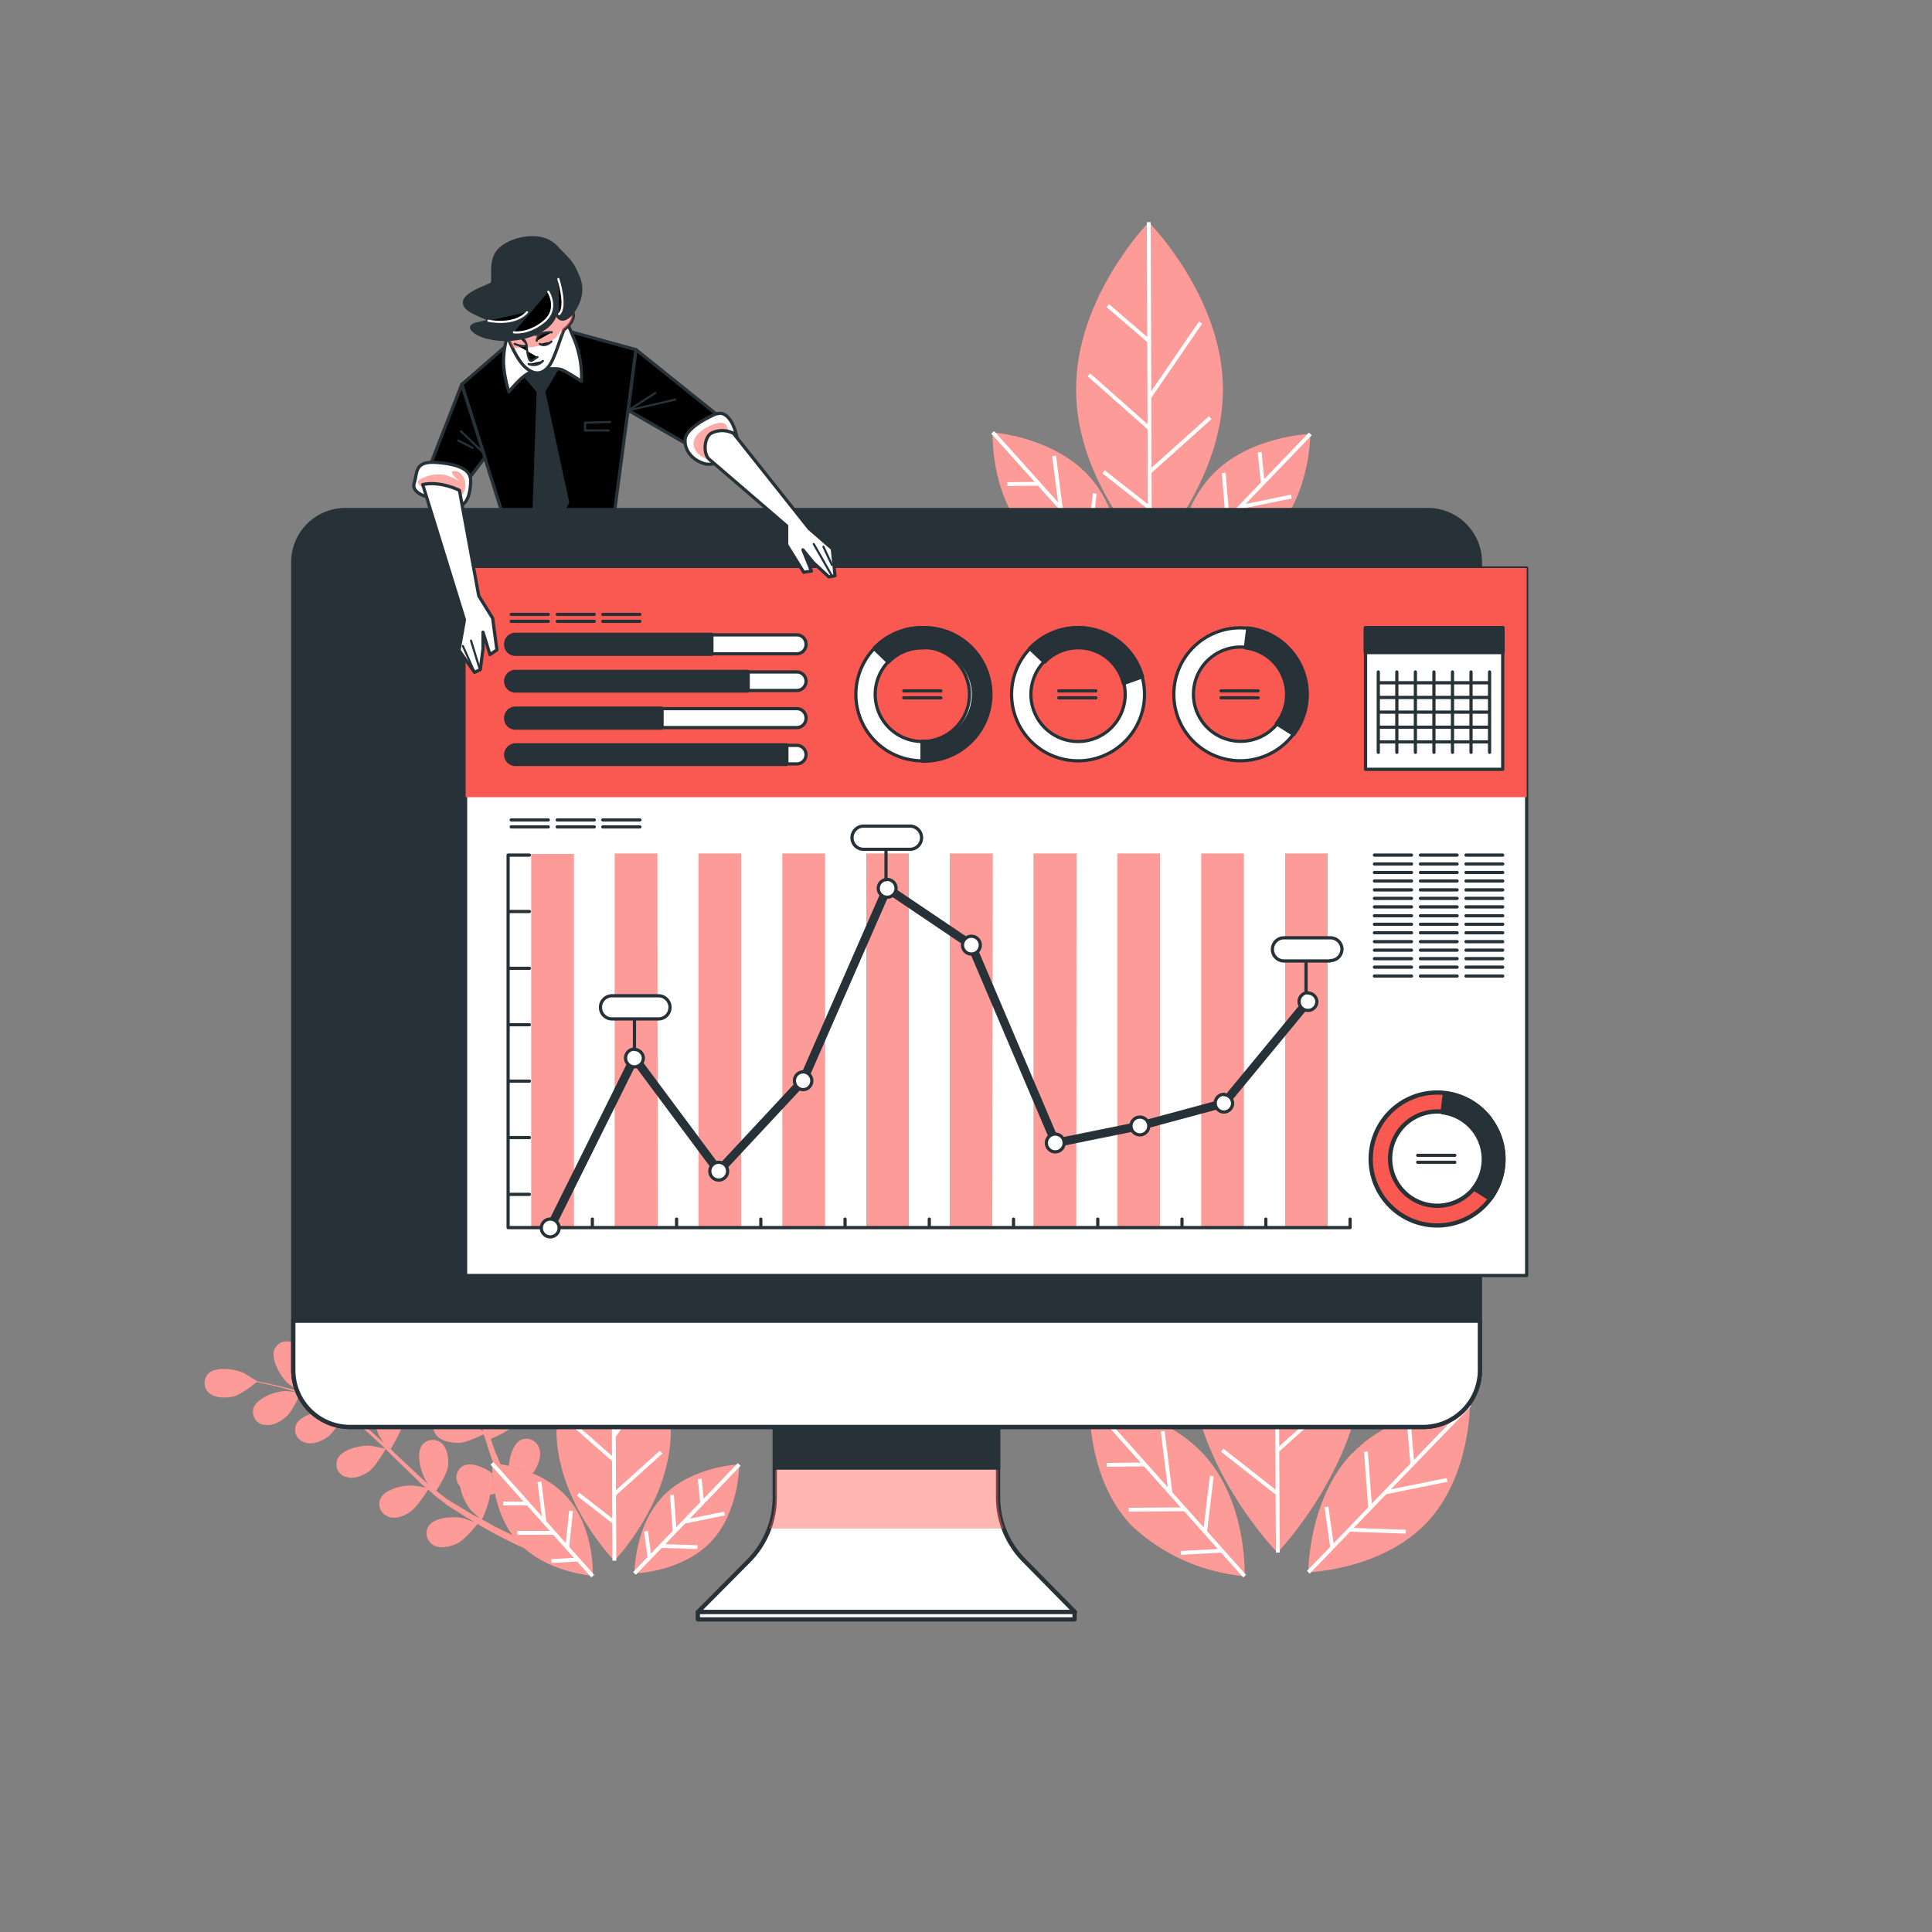 <svg xmlns="http://www.w3.org/2000/svg" viewBox="0 0 500 500"><rect x="0" y="0" width="500" height="500" fill="#808080" stroke="none"/><defs fill="#000000"><clipPath id="a" fill="#000000"><path d="m132.5 88.2-13 11.3 11.8 37.5 27.2-.5 6.1-46-19.3-5.3-12.8 3z" style="fill:#000000"/></clipPath><clipPath id="b" fill="#000000"><path d="m119.5 99.5-10.1 25.9s7.9 4.6 8 4 8.1-11 8.1-11Z" style="fill:#000000"/></clipPath><clipPath id="c" fill="#000000"><path d="m164.6 90.5 24.8 19.9-9.6 5.7-17.2-9.9 2-15.7z" style="fill:#000000"/></clipPath></defs><path d="M140.2 397.8a231.8 231.8 0 0 1-7.5-12.6c.5-.3 4.4-2.7 5.6-4.5 1-1.6 2-4 1.2-6a3.5 3.5 0 0 0-4.3-2.2l-.3.1c-2.7 1.3-3.5 6.5-3.2 9l.8 3.1-1.2-2.2-1.7-3.4-.8-1.9-.8-1.9-1-2.9c1.1-.5 4.6-2 5.8-3.4s2.6-3.7 2.2-5.7a3.5 3.5 0 0 0-3.9-2.9h-.4c-2.7 1-4.4 5.9-4.4 8.5a9.1 9.1 0 0 0 0 1.3l-.8-3-2-8.4-.4-1.8c1-.5 4.7-2.2 6-3.6s2.6-3.7 2.2-5.7a3.5 3.5 0 0 0-4-2.9l-.3.1c-2.8.8-4.4 5.8-4.5 8.4a116 116 0 0 0-1.1-3.1 62.5 62.5 0 0 0-2.7-7.7c.3-.1 4.7-2 6.2-3.6 1.3-1.5 2.5-3.7 2.2-5.7a3.5 3.5 0 0 0-4-2.9 2.2 2.2 0 0 0-.3.1c-2.8.8-4.4 5.8-4.5 8.4l.3 3.4a45.8 45.8 0 0 0-4-7 64.6 64.6 0 0 0-4.4-5.6l-4.2-4.4-2-1.8-1.4-3.5c-1.3-2.2-5.2-5.8-8-5.2a3.4 3.4 0 0 0-2.6 4.2l.1.3c.7 2 2.8 3.3 4.7 4s6 .3 7 .2a62.7 62.7 0 0 1 6 6.4l1 1.4a98 98 0 0 0-2-1.6c-2.2-1.4-7.2-2.8-9.5-1a3.4 3.4 0 0 0-.3 4.9 1.8 1.8 0 0 0 .3.3c1.4 1.4 4 1.6 5.9 1.3s5.5-2.5 6.4-3l2.4 3.4a44.6 44.6 0 0 1 3.8 7l.2.4-2.6-2.6c-2-1.7-6.9-3.6-9.3-2a3.5 3.5 0 0 0-.8 4.8 2.9 2.9 0 0 0 .2.2c1.3 1.6 3.8 2 5.7 2 2.2 0 6.6-2.3 6.8-2.3a58.6 58.6 0 0 1 2.5 7.4l1.4 5.8-2.6-2.6c-2-1.6-6.9-3.6-9.3-2a3.5 3.5 0 0 0-.9 4.8l.3.3c1.3 1.6 3.8 2 5.7 2 2.2 0 6.4-2.2 6.8-2.3l.6 2.6c.6 2.9 1.1 5.8 1.8 8.6l.7 2.9-2.1-2.2c-2-1.6-7-3.6-9.4-2a3.5 3.5 0 0 0-.8 4.8 3.3 3.3 0 0 0 .2.3c1.3 1.6 3.8 2 5.8 2s5.5-1.8 6.5-2.2l1.5 4.7.7 2 .8 1.8c.6 1.3 1 2.5 1.7 3.6l.8 1.7-1.7-2.3c-1.8-2-6.3-4.6-9-3.4a3.4 3.4 0 0 0-1.5 4.6l.2.3c1 1.8 3.4 2.6 5.3 2.8 2.2.3 6.5-1 7-1.3l2 4 5.4 9.3 2.2 3.4a1 1 0 0 0 1.5.2 1 1 0 0 0 .2-1.4s-.7-1.3-2.1-3.4Z" style="fill:#fa5951"/><path d="M111.6 331.5s4-3.1 5-5.2c1-1.7 1.6-4.2.7-6a3.4 3.4 0 0 0-4.6-1.7l-.3.1c-2.5 1.6-2.8 6.8-2.1 9.4l1.3 3.4ZM137.9 399.7c-2.4-1-5.7-2.6-9.6-4.5l-3.6-2c.3-.4 2.1-4.6 2.1-6.7 0-2-.5-4.5-2.2-5.7a3.4 3.4 0 0 0-4.8.5l-.2.3c-1.6 2.5.6 7.3 2.3 9.3l2.3 2.1-2.2-1.2-3.3-2-1.7-1-1.7-1.1-2.4-1.9c.7-1.1 2.7-4.3 3-6.1s0-4.5-1.4-6a3.5 3.5 0 0 0-4.8-.2 3.6 3.6 0 0 0-.3.3c-1.9 2.2-.5 7.3.9 9.5a9.7 9.7 0 0 0 .8 1l-2.3-2-6.4-6-1.3-1.3c.5-.9 2.7-4.3 3-6.3s0-4.4-1.3-6a3.4 3.4 0 0 0-5-.2l-.2.3c-1.8 2.2-.5 7.3 1 9.5a10.4 10.4 0 0 0 .8 1.2l-3.5-3.2a60.8 60.8 0 0 0-6.5-4.9c.2-.3 2.8-4.3 3.1-6.4.3-2 .1-4.5-1.3-6a3.5 3.5 0 0 0-4.9-.2l-.2.2c-2 2.2-.5 7.3.8 9.5l2.2 2.7a45.4 45.4 0 0 0-7.2-3.6 64 64 0 0 0-6.8-2.2l-5.9-1.4-2.6-.5-3.2-2c-2.3-1.2-7.5-2-9.5 0a3.5 3.5 0 0 0 .2 5l.3.2c1.6 1.2 4.1 1.1 6 .7s5.1-3 6-3.7a82 82 0 0 1 8.5 2l1.8.6-2.6-.3c-2.7 0-7.6 1.7-8.5 4.5a3.4 3.4 0 0 0 2.4 4.2 2.3 2.3 0 0 0 .4 0c2 .5 4.2-.8 5.7-2.1s3.3-5.2 3.6-6l4 1.5a44 44 0 0 1 7 3.6l.3.3-3.5-.8c-2.6-.2-7.8.9-8.9 3.6a3.4 3.4 0 0 0 2 4.4 3.4 3.4 0 0 0 .3.1c2 .7 4.3-.3 6-1.5 1.7-1.3 4.2-5.6 4.3-5.7a60.5 60.5 0 0 1 6.2 4.8l4.3 4-3.5-.7c-2.6-.3-7.8.8-8.9 3.5a3.5 3.5 0 0 0 2 4.5h.3c2 .7 4.3-.3 5.9-1.4 1.7-1.3 4.1-5.4 4.3-5.8l2 2 6.2 6c.7.8 1.5 1.4 2.2 2a97 97 0 0 0-3-.5c-2.6-.3-7.7.8-8.8 3.5a3.4 3.4 0 0 0 1.9 4.4l.4.2c2 .6 4.3-.4 5.8-1.6s3.7-4.5 4.3-5.5c1.2 1.1 2.5 2.2 3.8 3.1.5.4 1 .9 1.7 1.3l1.6 1 3.3 2.1 1.7 1-2.7-1c-2.6-.7-7.8-.4-9.3 2a3.5 3.5 0 0 0 1.2 4.8 2.5 2.5 0 0 0 .3.2c1.9.9 4.3.2 6-.6 2-1 4.8-4.6 5.2-5a116 116 0 0 0 13.5 6.9l3.7 1.6a1 1 0 0 0 .7-1.9s-1.3-.3-3.6-1.3Z" style="fill:#fa5951"/><path d="M77.5 360.1s1.6-4.8 1.4-7c-.2-2-1.1-4.4-2.8-5.4a3.5 3.5 0 0 0-4.8 1 2.6 2.6 0 0 0-.2.3c-1.2 2.7 1.5 7.2 3.4 9l3 2.1Z" style="fill:#fa5951"/><g style="opacity:.4"><path d="M140.2 397.8a231.8 231.8 0 0 1-7.5-12.6c.5-.3 4.4-2.7 5.6-4.5 1-1.6 2-4 1.2-6a3.5 3.5 0 0 0-4.3-2.2l-.3.1c-2.7 1.3-3.5 6.5-3.2 9l.8 3.1-1.2-2.2-1.7-3.4-.8-1.9-.8-1.9-1-2.9c1.1-.5 4.6-2 5.8-3.4s2.6-3.7 2.2-5.7a3.5 3.5 0 0 0-3.9-2.9h-.4c-2.7 1-4.4 5.9-4.4 8.5a9.1 9.1 0 0 0 0 1.3l-.8-3-2-8.4-.4-1.8c1-.5 4.7-2.2 6-3.6s2.6-3.7 2.2-5.7a3.5 3.5 0 0 0-4-2.9l-.3.1c-2.8.8-4.4 5.8-4.5 8.4a116 116 0 0 0-1.1-3.1 62.5 62.5 0 0 0-2.7-7.7c.3-.1 4.7-2 6.2-3.6 1.3-1.5 2.5-3.7 2.2-5.7a3.5 3.5 0 0 0-4-2.9 2.2 2.2 0 0 0-.3.1c-2.8.8-4.4 5.8-4.5 8.4l.3 3.4a45.8 45.8 0 0 0-4-7 64.6 64.6 0 0 0-4.4-5.6l-4.2-4.4-2-1.8-1.4-3.5c-1.3-2.2-5.2-5.8-8-5.2a3.4 3.4 0 0 0-2.6 4.2l.1.3c.7 2 2.8 3.3 4.7 4s6 .3 7 .2a62.7 62.7 0 0 1 6 6.4l1 1.4a98 98 0 0 0-2-1.6c-2.2-1.4-7.2-2.8-9.5-1a3.4 3.4 0 0 0-.3 4.9 1.8 1.8 0 0 0 .3.3c1.4 1.4 4 1.6 5.9 1.3s5.5-2.5 6.4-3l2.4 3.4a44.6 44.6 0 0 1 3.8 7l.2.4-2.6-2.6c-2-1.7-6.9-3.6-9.3-2a3.5 3.5 0 0 0-.8 4.8 2.9 2.9 0 0 0 .2.2c1.3 1.6 3.8 2 5.7 2 2.2 0 6.6-2.3 6.8-2.3a58.6 58.6 0 0 1 2.5 7.4l1.4 5.8-2.6-2.6c-2-1.6-6.9-3.6-9.3-2a3.5 3.5 0 0 0-.9 4.8l.3.3c1.3 1.6 3.8 2 5.7 2 2.2 0 6.4-2.2 6.8-2.3l.6 2.6c.6 2.9 1.1 5.8 1.8 8.6l.7 2.9-2.1-2.2c-2-1.6-7-3.6-9.4-2a3.5 3.5 0 0 0-.8 4.8 3.3 3.3 0 0 0 .2.3c1.3 1.6 3.8 2 5.8 2s5.5-1.8 6.5-2.2l1.5 4.7.7 2 .8 1.8c.6 1.3 1 2.5 1.7 3.6l.8 1.7-1.7-2.3c-1.8-2-6.3-4.6-9-3.4a3.4 3.4 0 0 0-1.5 4.6l.2.3c1 1.8 3.4 2.6 5.3 2.8 2.2.3 6.5-1 7-1.3l2 4 5.4 9.3 2.2 3.4a1 1 0 0 0 1.5.2 1 1 0 0 0 .2-1.4s-.7-1.3-2.1-3.4Z" style="fill:#fff"/><path d="M111.6 331.5s4-3.1 5-5.2c1-1.7 1.6-4.2.7-6a3.4 3.4 0 0 0-4.6-1.7l-.3.1c-2.5 1.6-2.8 6.8-2.1 9.4l1.3 3.4ZM137.9 399.7c-2.4-1-5.7-2.6-9.6-4.5l-3.6-2c.3-.4 2.1-4.6 2.1-6.7 0-2-.5-4.5-2.2-5.7a3.4 3.4 0 0 0-4.8.5l-.2.3c-1.6 2.5.6 7.3 2.3 9.3l2.3 2.1-2.2-1.2-3.3-2-1.7-1-1.7-1.1-2.4-1.9c.7-1.1 2.7-4.3 3-6.1s0-4.5-1.4-6a3.5 3.5 0 0 0-4.8-.2 3.6 3.6 0 0 0-.3.3c-1.9 2.2-.5 7.3.9 9.5a9.7 9.7 0 0 0 .8 1l-2.3-2-6.4-6-1.3-1.3c.5-.9 2.7-4.3 3-6.3s0-4.4-1.3-6a3.4 3.4 0 0 0-5-.2l-.2.3c-1.8 2.2-.5 7.3 1 9.5a10.4 10.4 0 0 0 .8 1.2l-3.5-3.2a60.8 60.8 0 0 0-6.5-4.9c.2-.3 2.8-4.3 3.1-6.4.3-2 .1-4.5-1.3-6a3.5 3.5 0 0 0-4.9-.2l-.2.2c-2 2.2-.5 7.3.8 9.5l2.2 2.7a45.4 45.4 0 0 0-7.2-3.6 64 64 0 0 0-6.8-2.2l-5.9-1.4-2.6-.5-3.2-2c-2.3-1.2-7.5-2-9.5 0a3.5 3.5 0 0 0 .2 5l.3.2c1.6 1.2 4.1 1.1 6 .7s5.1-3 6-3.7a82 82 0 0 1 8.5 2l1.8.6-2.6-.3c-2.7 0-7.6 1.7-8.5 4.5a3.4 3.4 0 0 0 2.4 4.2 2.3 2.3 0 0 0 .4 0c2 .5 4.2-.8 5.7-2.1s3.3-5.2 3.6-6l4 1.5a44 44 0 0 1 7 3.6l.3.3-3.5-.8c-2.6-.2-7.8.9-8.9 3.6a3.4 3.4 0 0 0 2 4.4 3.4 3.4 0 0 0 .3.1c2 .7 4.3-.3 6-1.5 1.7-1.3 4.2-5.6 4.3-5.7a60.5 60.5 0 0 1 6.2 4.8l4.3 4-3.5-.7c-2.6-.3-7.8.8-8.9 3.5a3.5 3.5 0 0 0 2 4.5h.3c2 .7 4.3-.3 5.9-1.4 1.7-1.3 4.1-5.4 4.3-5.8l2 2 6.2 6c.7.8 1.5 1.4 2.2 2a97 97 0 0 0-3-.5c-2.6-.3-7.7.8-8.8 3.5a3.4 3.4 0 0 0 1.9 4.4l.4.2c2 .6 4.3-.4 5.8-1.6s3.7-4.5 4.3-5.5c1.2 1.1 2.5 2.2 3.8 3.1.5.4 1 .9 1.7 1.3l1.6 1 3.3 2.1 1.7 1-2.7-1c-2.6-.7-7.8-.4-9.3 2a3.5 3.5 0 0 0 1.2 4.8 2.5 2.5 0 0 0 .3.2c1.9.9 4.3.2 6-.6 2-1 4.8-4.6 5.2-5a116 116 0 0 0 13.5 6.9l3.7 1.6a1 1 0 0 0 .7-1.9s-1.3-.3-3.6-1.3Z" style="fill:#fff"/><path d="M77.5 360.1s1.6-4.8 1.4-7c-.2-2-1.1-4.4-2.8-5.4a3.5 3.5 0 0 0-4.8 1 2.6 2.6 0 0 0-.2.3c-1.2 2.7 1.5 7.2 3.4 9l3 2.1Z" style="fill:#fff"/></g><path d="M307.8 350c0 28.7 22.8 51.8 22.8 51.8s22.6-23.3 22.5-52-22.9-51.8-22.9-51.8-22.6 23.3-22.4 52Z" style="fill:#fa5951"/><path d="m330.7 401.8-.5-103.9M330.4 334.9l-12.8-11.1M330.7 352l15.6-22.9M330.5 361.9l-18.8-16.7M330.8 375.2l18.5-16.6M330.8 386.7l-14.5-11.4" style="fill:#000000;stroke:#fff;stroke-miterlimit:10;stroke-width:.994px"/><path d="M292.2 394.2a49 49 0 0 0 29.9 13.7s.8-18.8-10.3-31.2S282 363 282 363s-.9 18.8 10.2 31.1Z" style="fill:#fa5951"/><path d="M322.1 407.9 282 363M296.2 379l-9.8.1M302.9 386.3l-2-15.9M306.7 390.6l-14.6.1M311.9 396.3l1.7-14.3M316.4 401.3l-10.8.6" style="fill:#000000;stroke:#fff;stroke-miterlimit:10;stroke-width:.994px"/><path d="M350 376c-11.5 12-11.4 30.9-11.4 30.9s18.8-.6 30.4-12.6 11.4-30.8 11.4-30.8-18.9.6-30.4 12.6Z" style="fill:#fa5951"/><path d="m338.6 406.9 41.8-43.4M365.5 378.9l-.8-9.7M358.7 386.2l15.8-3.2M354.6 390.2l-1.1-14.5M349.4 395.9l14.4.5M344.8 400.7l-1.5-10.7" style="fill:#000000;stroke:#fff;stroke-miterlimit:10;stroke-width:.994px"/><g style="opacity:.4"><path d="M307.8 350c0 28.7 22.8 51.8 22.8 51.8s22.6-23.3 22.5-52-22.9-51.8-22.9-51.8-22.6 23.3-22.4 52Z" style="fill:#fff"/><path d="m330.7 401.8-.5-103.9M330.4 334.9l-12.8-11.1M330.7 352l15.6-22.9M330.5 361.9l-18.8-16.7M330.8 375.2l18.5-16.6M330.8 386.7l-14.5-11.4" style="fill:#000000"/><path d="M292.2 394.2a49 49 0 0 0 29.9 13.7s.8-18.8-10.3-31.2S282 363 282 363s-.9 18.8 10.2 31.1Z" style="fill:#fff"/><path d="M322.1 407.9 282 363M296.2 379l-9.8.1M302.9 386.3l-2-15.9M306.7 390.6l-14.6.1M311.9 396.3l1.7-14.3M316.4 401.3l-10.8.6" style="fill:#000000"/><path d="M350 376c-11.5 12-11.4 30.9-11.4 30.9s18.8-.6 30.4-12.6 11.4-30.8 11.4-30.8-18.9.6-30.4 12.6Z" style="fill:#fff"/><path d="m338.6 406.9 41.8-43.4M365.5 378.9l-.8-9.7M358.7 386.2l15.8-3.2M354.6 390.2l-1.1-14.5M349.4 395.9l14.4.5M344.8 400.7l-1.5-10.7" style="fill:#000000"/></g><path d="M278.5 101c0 23.9 19.2 43.2 19.2 43.2s18.8-19.5 18.8-43.4-19.2-43.3-19.2-43.3-19 19.5-18.8 43.4Z" style="fill:#fa5951"/><path d="m297.6 144.2-.3-86.7M297.4 88.3l-10.7-9.2M297.6 102.6l13.1-19.1M297.5 110.9 281.8 97M297.7 122l15.5-13.9M297.8 131.7l-12.2-9.6" style="fill:#000000;stroke:#fff;stroke-miterlimit:10;stroke-width:.994px"/><path d="M265.5 138c9.3 10.3 25 11.3 25 11.3s.7-15.7-8.6-26-25-11.4-25-11.4-.7 15.7 8.6 26Z" style="fill:#fa5951"/><path d="m290.5 149.3-33.6-37.4M268.9 125.2l-8.2.1M274.5 131.3l-1.7-13.3M277.6 134.9l-12.2.1M282 139.7l1.3-12M285.7 143.8l-9 .6" style="fill:#000000;stroke:#fff;stroke-miterlimit:10;stroke-width:.994px"/><path d="M313.8 122.8c-9.6 10-9.5 25.7-9.5 25.7s15.7-.5 25.3-10.5 9.5-25.7 9.5-25.7-15.7.5-25.3 10.5Z" style="fill:#fa5951"/><path d="m304.3 148.5 34.8-36.2M326.8 125.2l-.8-8.2M321.1 131.2l13.1-2.7M317.7 134.6l-1-12.2M313.3 139.3l12 .5M309.4 143.3l-1.2-8.9" style="fill:#000000;stroke:#fff;stroke-miterlimit:10;stroke-width:.994px"/><g style="opacity:.4"><path d="M278.5 101c0 23.9 19.2 43.2 19.2 43.2s18.8-19.5 18.8-43.4-19.2-43.3-19.2-43.3-19 19.5-18.8 43.4Z" style="fill:#fff"/><path d="m297.6 144.2-.3-86.7M297.4 88.3l-10.7-9.2M297.6 102.6l13.1-19.1M297.5 110.9 281.8 97M297.7 122l15.5-13.9M297.8 131.7l-12.2-9.6" style="fill:#000000"/><path d="M265.5 138c9.3 10.3 25 11.3 25 11.3s.7-15.7-8.6-26-25-11.4-25-11.4-.7 15.7 8.6 26Z" style="fill:#fff"/><path d="m290.5 149.3-33.6-37.4M268.9 125.2l-8.2.1M274.5 131.3l-1.7-13.3M277.6 134.9l-12.2.1M282 139.7l1.3-12M285.7 143.8l-9 .6" style="fill:#000000"/><path d="M313.8 122.8c-9.6 10-9.5 25.7-9.5 25.7s15.7-.5 25.3-10.5 9.5-25.7 9.5-25.7-15.7.5-25.3 10.5Z" style="fill:#fff"/><path d="m304.3 148.5 34.8-36.2M326.8 125.2l-.8-8.2M321.1 131.2l13.1-2.7M317.7 134.6l-1-12.2M313.3 139.3l12 .5M309.4 143.3l-1.2-8.9" style="fill:#000000"/></g><path d="M144 370.2c.1 18.6 15 33.7 15 33.7s14.7-15.2 14.6-33.8-15-33.8-15-33.8-14.6 15.2-14.5 33.9Z" style="fill:#fa5951"/><path d="m159 403.9-.3-67.6M158.8 360.4l-8.3-7.2M159 371.5l10.2-14.9M158.9 377.9l-12.3-10.8M159.1 386.6l12-10.8M159.1 394.1l-9.5-7.4" style="fill:#000000;stroke:#fff;stroke-miterlimit:10;stroke-width:.994px"/><path d="M134 399c7.2 8 19.4 8.8 19.4 8.8s.6-12.2-6.6-20.3-19.4-8.8-19.4-8.8-.7 12.2 6.6 20.3Z" style="fill:#fa5951"/><path d="m153.4 407.9-26.1-29.2M136.6 389.1h-6.4M140.9 393.8l-1.3-10.3M143.4 396.7h-9.5M146.8 400.4l1-9.4M149.7 403.6l-7 .4" style="fill:#000000;stroke:#fff;stroke-miterlimit:10;stroke-width:.994px"/><path d="M171.6 387.2c-7.5 7.8-7.4 20-7.4 20s12.2-.3 19.7-8.1 7.4-20.1 7.4-20.1-12.2.4-19.7 8.2Z" style="fill:#fa5951"/><path d="m164.2 407.2 27.1-28.2M181.7 389.1l-.6-6.4M177.2 393.8l10.3-2.1M174.6 396.4l-.7-9.5M171.2 400.1l9.3.3M168.1 403.2l-.9-6.9" style="fill:#000000;stroke:#fff;stroke-miterlimit:10;stroke-width:.994px"/><g style="opacity:.4"><path d="M144 370.2c.1 18.6 15 33.7 15 33.7s14.7-15.2 14.6-33.8-15-33.8-15-33.8-14.6 15.2-14.5 33.9Z" style="fill:#fff"/><path d="m159 403.9-.3-67.6M158.8 360.4l-8.3-7.2M159 371.5l10.2-14.9M158.9 377.9l-12.3-10.8M159.1 386.6l12-10.8M159.1 394.1l-9.5-7.4" style="fill:#000000"/><path d="M134 399c7.2 8 19.4 8.8 19.4 8.8s.6-12.2-6.6-20.3-19.4-8.8-19.4-8.8-.7 12.2 6.6 20.3Z" style="fill:#fff"/><path d="m153.4 407.9-26.1-29.2M136.6 389.1h-6.4M140.9 393.8l-1.3-10.3M143.4 396.7h-9.5M146.8 400.4l1-9.4M149.7 403.6l-7 .4" style="fill:#000000"/><path d="M171.6 387.2c-7.5 7.8-7.4 20-7.4 20s12.2-.3 19.7-8.1 7.4-20.1 7.4-20.1-12.2.4-19.7 8.2Z" style="fill:#fff"/><path d="m164.2 407.2 27.1-28.2M181.7 389.1l-.6-6.4M177.2 393.8l10.3-2.1M174.6 396.4l-.7-9.5M171.2 400.1l9.3.3M168.1 403.2l-.9-6.9" style="fill:#000000"/></g><path d="m132.5 88.2-13 11.3 11.8 37.5 27.2-.5 6.1-46-19.3-5.3-12.8 3z" style="fill:#fff"/><g style="clip-path:url(#a)"><path d="M155 91.5c-2.3-.5-5.9-1.8-5.9-1.8s-14.6-.3-16.9 9.2l-.7 3.8 3.8-1-4.9 7.5c-.5.7-1-6.4-2-5.7S125 114 125 114l1.5 8 4.7 15 27.2-.5L164 96a51 51 0 0 0-8.9-4.4Z" style="fill:#fa5951;opacity:.5;isolation:isolate"/></g><path d="m132.5 88.2-13 11.3 11.8 37.5 27.2-.5 6.1-46-19.3-5.3-12.8 3z" style="fill:#000000;stroke:#263238;stroke-linecap:round;stroke-linejoin:round;stroke-width:.83px"/><path d="m134.9 96.1 4.4 5.2-1.1 31.5 4.3 5.7 4.4-8.5-6.2-28.7 3.6-6.1-1.5-5-7.9 5.9z" style="fill:#263238;stroke:#263238;stroke-linecap:round;stroke-linejoin:round;stroke-width:.83px"/><path d="M131.3 87a24.6 24.6 0 0 0-1 6.7 30 30 0 0 0 1.4 7.7s3.3-4.2 5.5-5 6.7-1.3 8.2-.7 5.1 3 5.1 3a26.7 26.7 0 0 0-1.6-10.2c-2-4.9-2.8-6.7-4.1-7.2s-11.2-1.1-13.5 5.7Z" style="fill:#fff;stroke:#263238;stroke-linecap:round;stroke-linejoin:round;stroke-width:.83px"/><path d="m119.5 99.5-10.1 25.9s7.9 4.6 8 4 8.1-11 8.1-11Z" style="fill:#fff"/><g style="clip-path:url(#b)"><path d="M121.8 113.5s-6.6-2.6-4.9-1a64.9 64.9 0 0 1 4.9 5.3l-6.2 3.1 4.3 5 5.6-7.4-4.2-13.6-.3.1Z" style="fill:#fa5951;opacity:.5;isolation:isolate"/></g><path d="m119.5 99.5-10.1 25.9s7.9 4.6 8 4 8.1-11 8.1-11Z" style="fill:#000000;stroke:#263238;stroke-linecap:round;stroke-linejoin:round;stroke-width:.83px"/><path d="m164.6 90.5 24.8 19.9-9.6 5.7-17.2-9.9 2-15.7z" style="fill:#fff"/><g style="clip-path:url(#c)"><path d="m181.1 113.2-8.4-6.1s3.8-.8 4.6-1.8-9-.8-9-.8l3-4-5.8 2v-2.6l-1.6-4-1.3 10.3 17.1 9.9 1.5-.9Z" style="fill:#fa5951;opacity:.5;isolation:isolate"/></g><path d="m164.6 90.5 24.8 19.9-9.6 5.7-17.2-9.9 2-15.7z" style="fill:#000000;stroke:#263238;stroke-linecap:round;stroke-linejoin:round;stroke-width:.83px"/><path d="M131.3 87s2.1 5.7 4.6 8 4.6 1.8 6.2-.3 3.5-9.2 4-9.5 2.3-2 2.3-3.6-2.2-.9-2.5-.2l-.3.7-1.7-3.5a33.3 33.3 0 0 1-2.8 5.5c-1.3 1.9-1.6 3.2-2.9 2.2s-2.3-2.5-3.3-.8-3.6 1.5-3.6 1.5Z" style="fill:#fff;stroke:#263238;stroke-linecap:round;stroke-linejoin:round;stroke-width:.83px"/><path d="m145.9 81.5-.3.6-1.7-3.4a33.3 33.3 0 0 1-2.8 5.5c-1.3 1.8-1.6 3.1-2.9 2.2s-2.3-2.5-3.3-.9-3.6 1.5-3.6 1.5l1.3 3c4.2.2 11-.2 12.6-4.8v2a6.8 6.8 0 0 1 .8-2c.5-.3 2.3-2 2.3-3.6s-2-.8-2.4-.1Z" style="fill:#fa5951;opacity:.5;isolation:isolate"/><path d="M133.2 89s2.3 1 3.1.3c0 0 .2 4.5 1.3 4.1l1.5-1M139.7 89s1.2 1 3-.6M138.9 88.2s0-2.5 3.9-2.2M136.3 89.3a3.7 3.7 0 0 0-2.6-2.7M136.8 94.2a3.2 3.2 0 0 0 3.7-.8" style="fill:#000000;stroke:#263238;stroke-linecap:round;stroke-linejoin:round;stroke-width:.553px"/><path d="M147.5 81.6s4.6-4.7 2-10.2c-1.5-3.6-1.8-3.5-5.7-7.6s-12-2-14.7 1-.9 8-1.9 8.7-7.3 2.5-7 5 7 3.7 6.2 4.5-6.2.6-3.7 2.7 9.7 3.2 15.6.7 5.5-6 5.5-6 .7 4 3.7 1.2Z" style="fill:#263238;stroke:#263238;stroke-linecap:round;stroke-linejoin:round;stroke-width:.83px"/><path d="M133 86s3.6.6 7.7-2.7 1.2-7.8 1.2-7.8M144.5 72.2s2.3 7.2.2 9.1M126.4 83s6.6 1.5 10-2.2" style="fill:#000000;stroke:#fff;stroke-linecap:round;stroke-linejoin:round;stroke-width:.553px"/><path d="M111.3 128.8s-5-1-4.1-3.8 0-5.8 6-5.3 8.6 2 8.6 4.7-.8 7.5-4.1 6.1a24 24 0 0 0-6.4-1.7Z" style="fill:#fff;stroke:#263238;stroke-linecap:round;stroke-linejoin:round;stroke-width:.83px"/><path d="m169.6 101.7-7 4.5 12.2-2.8M124.8 116.9l-5.5-5.3M122.3 115.9l-3.7-1.9M157.9 109.2l-6.5.2v2h6.1" style="fill:#000000;stroke:#263238;stroke-linecap:round;stroke-linejoin:round;stroke-width:.553px"/><path d="M110.3 126.8s-3.1-1.6-1.8-2.6a9.6 9.6 0 0 1 6.6-1.3 17.6 17.6 0 0 1 3.8 1.6s-3.3-2.6-1.3-2.6 3.4 2.6 2.6 5.1-3.8 1.8-3.8 1.8Z" style="fill:#fa5951;opacity:.5;isolation:isolate"/><path d="M258.3 387.5v-35.9h-57.8v35.9a23.2 23.2 0 0 1-6.7 16.4l-13.2 13.3h97.6l-13.1-13.3a23.2 23.2 0 0 1-6.8-16.4Z" style="fill:#fff;stroke:#263238;stroke-linecap:round;stroke-linejoin:round;stroke-width:1.106px"/><path d="M200.6 351.6v35.9a23.1 23.1 0 0 1-1.5 8.1h60.7a23.3 23.3 0 0 1-1.5-8.1v-35.9Z" style="fill:#fa5951;opacity:.44;isolation:isolate"/><path d="M200.6 353.2h57.7v26.6h-57.7z" style="fill:#263238;stroke:#263238;stroke-miterlimit:10;stroke-width:1.106px"/><path d="M180.6 417.2h97.5v1.9h-97.5z" style="fill:#fff;stroke:#263238;stroke-linecap:round;stroke-linejoin:round;stroke-width:1.106px"/><path d="M89.4 132h280a13.5 13.5 0 0 1 13.6 13.6v209a14.7 14.7 0 0 1-14.7 14.7H90.6a14.7 14.7 0 0 1-14.7-14.7v-209A13.5 13.5 0 0 1 89.4 132Z" style="fill:#263238;stroke:#263238;stroke-miterlimit:10;stroke-width:1.106px"/><path d="M75.9 341.8H383v12.8a14.7 14.7 0 0 1-14.7 14.7H90.6a14.7 14.7 0 0 1-14.7-14.7v-12.8Z" style="fill:#fff;stroke:#263238;stroke-miterlimit:10;stroke-width:1.106px"/><path d="M120.5 147h274.6v183.1H120.5z" style="fill:#fff;stroke:#263238;stroke-linecap:round;stroke-linejoin:round;stroke-width:.83px"/><path d="M120.5 147h274.6v59.3H120.5zM148.5 317.7h-11V221h11Zm21.6-96.8h-11v96.8h11.1Zm21.7 0h-11v96.8h11Zm21.7 0h-11v96.8h11Zm21.7 0h-11v96.8h11Zm21.7 0h-11.1v96.8h11Zm21.7 0h-11.1v96.8h11Zm21.6 0h-11v96.8h11Zm21.7 0h-11v96.8h11Zm21.7 0h-11v96.8h11Z" style="fill:#fa5951"/><path d="M148.5 317.7h-11V221h11Zm21.6-96.8h-11v96.8h11.1Zm21.7 0h-11v96.8h11Zm21.7 0h-11v96.8h11Zm21.7 0h-11v96.8h11Zm21.7 0h-11.1v96.8h11Zm21.7 0h-11.1v96.8h11Zm21.6 0h-11v96.8h11Zm21.7 0h-11v96.8h11Zm21.7 0h-11v96.8h11Z" style="fill:#fff;opacity:.4;isolation:isolate"/><path d="M206.1 169.2h-72.7a2.4 2.4 0 0 1-2.4-2.4h0a2.4 2.4 0 0 1 2.4-2.5h72.7a2.4 2.4 0 0 1 2.5 2.5h0a2.4 2.4 0 0 1-2.5 2.4Z" style="fill:#fff;stroke:#263238;stroke-linecap:round;stroke-linejoin:round;stroke-width:.83px"/><path d="M184.1 169.2h-50.7a2.4 2.4 0 0 1-2.4-2.4h0a2.4 2.4 0 0 1 2.4-2.5h50.7Z" style="fill:#263238;stroke:#263238;stroke-linecap:round;stroke-linejoin:round;stroke-width:1.106px"/><path d="M206.1 178.7h-72.7a2.4 2.4 0 0 1-2.4-2.4h0a2.4 2.4 0 0 1 2.4-2.4h72.7a2.4 2.4 0 0 1 2.5 2.4h0a2.4 2.4 0 0 1-2.5 2.4Z" style="fill:#fff;stroke:#263238;stroke-linecap:round;stroke-linejoin:round;stroke-width:.83px"/><path d="M193.5 178.7h-60a2.4 2.4 0 0 1-2.5-2.4h0a2.4 2.4 0 0 1 2.5-2.4h60Z" style="fill:#263238;stroke:#263238;stroke-linecap:round;stroke-linejoin:round;stroke-width:1.106px"/><path d="M206.1 188.3h-72.7a2.4 2.4 0 0 1-2.4-2.5h0a2.4 2.4 0 0 1 2.4-2.4h72.7a2.4 2.4 0 0 1 2.5 2.5h0a2.4 2.4 0 0 1-2.5 2.4Z" style="fill:#fff;stroke:#263238;stroke-linecap:round;stroke-linejoin:round;stroke-width:.83px"/><path d="M171.2 188.3h-37.8a2.4 2.4 0 0 1-2.4-2.5h0a2.4 2.4 0 0 1 2.4-2.4h37.8Z" style="fill:#263238;stroke:#263238;stroke-linecap:round;stroke-linejoin:round;stroke-width:1.106px"/><path d="M206.1 197.7h-72.7a2.4 2.4 0 0 1-2.4-2.4h0a2.5 2.5 0 0 1 2.4-2.4h72.7a2.4 2.4 0 0 1 2.5 2.4h0a2.4 2.4 0 0 1-2.5 2.4Z" style="fill:#fff;stroke:#263238;stroke-linecap:round;stroke-linejoin:round;stroke-width:.83px"/><path d="M203.5 197.7h-70a2.4 2.4 0 0 1-2.5-2.4h0a2.5 2.5 0 0 1 2.4-2.4h70.1Z" style="fill:#263238;stroke:#263238;stroke-linecap:round;stroke-linejoin:round;stroke-width:1.106px"/><path d="M131.5 317.7h217.9M153.3 317.7v-2.2M175.1 317.7v-2.2M196.9 317.7v-2.2M218.7 317.7v-2.2M240.5 317.7v-2.2M262.3 317.7v-2.2M284.1 317.7v-2.2M305.9 317.7v-2.2M327.6 317.7v-2.2M349.4 317.7v-2.2M131.5 317.7V221.3M131.5 309.1h5.5M131.5 294.4h5.5M131.5 279.8h5.5M131.5 265.2h5.5M131.5 250.6h5.5M131.5 235.9h5.5M131.5 221.3h5.5" style="fill:#000000;stroke:#263238;stroke-linecap:round;stroke-linejoin:round;stroke-width:.83px"/><path d="M353.4 162.5h35.5v36.6h-35.5z" style="fill:#fff;stroke:#263238;stroke-linecap:round;stroke-linejoin:round;stroke-width:.83px"/><path d="M353.4 162.5h35.5v6.3h-35.5z" style="fill:#263238;stroke:#263238;stroke-linecap:round;stroke-linejoin:round;stroke-width:1.008px"/><path d="M356.7 173.9v20.8M361.5 173.9v20.8M366.3 173.9v20.8M371.1 173.9v20.8M375.9 173.9v20.8M380.7 173.9v20.8M385.5 173.9v20.8M385.2 176.7h-28.4M385.2 180.5h-28.4M385.2 184.3h-28.4M385.2 188.2h-28.4M385.2 192h-28.4" style="fill:#000000;stroke:#263238;stroke-linecap:round;stroke-linejoin:round;stroke-width:.83px"/><path d="m164.2 273.8-21.8 43.9M186 303.1l-21.8-29.3M207.8 279.7 186 303.1M229.6 229.9l-21.8 49.8M251.4 244.6l-21.8-14.7M273.2 295.8l-21.8-51.2M294.9 291.4l-21.7 4.4M316.8 285.5l-21.9 5.9M338.5 259.2l-21.7 26.3" style="fill:#000000;stroke:#263238;stroke-linecap:round;stroke-linejoin:round;stroke-width:2.213px"/><path d="M142.4 315.5h0a2.3 2.3 0 0 1 2.3 2.3h0a2.3 2.3 0 0 1-2.3 2.3h0a2.3 2.3 0 0 1-2.3-2.3h0a2.3 2.3 0 0 1 2.3-2.3ZM164.2 271.6h0a2.3 2.3 0 0 1 2.3 2.2h0a2.3 2.3 0 0 1-2.3 2.3h0a2.3 2.3 0 0 1-2.3-2.3h0a2.3 2.3 0 0 1 2.3-2.3ZM186 300.8h0a2.3 2.3 0 0 1 2.3 2.3h0a2.3 2.3 0 0 1-2.3 2.3h0a2.3 2.3 0 0 1-2.3-2.3h0a2.3 2.3 0 0 1 2.3-2.3ZM207.9 277.4h0a2.3 2.3 0 0 1 2.2 2.3h0a2.3 2.3 0 0 1-2.2 2.3h0a2.3 2.3 0 0 1-2.3-2.3h0a2.3 2.3 0 0 1 2.3-2.3ZM229.6 227.6h0a2.3 2.3 0 0 1 2.3 2.3h0a2.3 2.3 0 0 1-2.3 2.3h0a2.3 2.3 0 0 1-2.3-2.3h0a2.3 2.3 0 0 1 2.3-2.3ZM251.4 242.3h0a2.3 2.3 0 0 1 2.3 2.3h0a2.3 2.3 0 0 1-2.3 2.3h0a2.3 2.3 0 0 1-2.3-2.3h0a2.3 2.3 0 0 1 2.3-2.3ZM273.1 293.5h0a2.3 2.3 0 0 1 2.3 2.3h0a2.3 2.3 0 0 1-2.3 2.3h0a2.3 2.3 0 0 1-2.3-2.3h0a2.3 2.3 0 0 1 2.3-2.3ZM295 289.1h0a2.3 2.3 0 0 1 2.3 2.3h0a2.3 2.3 0 0 1-2.3 2.3h0a2.3 2.3 0 0 1-2.3-2.3h0a2.3 2.3 0 0 1 2.3-2.3ZM316.8 283.3h0a2.3 2.3 0 0 1 2.2 2.2h0a2.3 2.3 0 0 1-2.3 2.3h0a2.3 2.3 0 0 1-2.2-2.3h0a2.3 2.3 0 0 1 2.3-2.3ZM338.5 257h0a2.3 2.3 0 0 1 2.3 2.2h0a2.3 2.3 0 0 1-2.3 2.3h0a2.3 2.3 0 0 1-2.3-2.3h0a2.3 2.3 0 0 1 2.3-2.3ZM170.4 263.7h-12a3 3 0 0 1-3-3h0a3 3 0 0 1 3-3h12a3 3 0 0 1 3 3v0h0a3 3 0 0 1-3 3Z" style="fill:#fff;stroke:#263238;stroke-linecap:round;stroke-linejoin:round;stroke-width:.83px"/><path d="M164.2 271.6v-7.7" style="fill:#000000;stroke:#263238;stroke-linecap:round;stroke-linejoin:round;stroke-width:.83px"/><path d="M235.5 219.8h-12a3 3 0 0 1-3-3h0a3 3 0 0 1 3-3h12a3 3 0 0 1 3 3h0a3 3 0 0 1-3 3Z" style="fill:#fff;stroke:#263238;stroke-linecap:round;stroke-linejoin:round;stroke-width:.83px"/><path d="M229.3 227.7v-7.6" style="fill:#000000;stroke:#263238;stroke-linecap:round;stroke-linejoin:round;stroke-width:.83px"/><path d="M344.2 248.7h-11.9a3 3 0 0 1-3-3h0a3 3 0 0 1 3-3h12a3 3 0 0 1 3 2.9v0h0a3 3 0 0 1-3 3Z" style="fill:#fff;stroke:#263238;stroke-linecap:round;stroke-linejoin:round;stroke-width:.83px"/><path d="M338 256.6v-7.7" style="fill:#000000;stroke:#263238;stroke-linecap:round;stroke-linejoin:round;stroke-width:.83px"/><path d="M238.7 162.5a17.2 17.2 0 1 0 17.2 17.2h0a17.2 17.2 0 0 0-17.2-17.2Zm0 29.4a12.2 12.2 0 1 1 12.2-12.2 12.2 12.2 0 0 1-12.2 12.2Z" style="fill:#fff;stroke:#263238;stroke-linecap:round;stroke-linejoin:round;stroke-width:.83px"/><path d="M238.7 162.5a17 17 0 0 0-12.4 5.3l3.6 3.5a12 12 0 0 1 8.8-3.7 12.2 12.2 0 1 1 0 24.3h0v5a17.2 17.2 0 0 0 .9-34.4h-1Z" style="fill:#263238;stroke:#263238;stroke-linecap:round;stroke-linejoin:round;stroke-width:1.008px"/><path d="M233.9 178.8h9.6M233.9 180.6h9.6M132.3 159h9.6M132.3 160.8h9.6M144.2 159h9.6M144.2 160.8h9.6M156 159h9.6M156 160.8h9.6M132.3 212.2h9.6M132.3 214h9.6M144.2 212.2h9.6M144.2 214h9.6M156 212.2h9.6M156 214h9.6M355.7 221.3h9.6M367.6 221.3h9.5M379.4 221.3h9.5M355.7 223.6h9.6M367.6 223.6h9.5M379.4 223.6h9.5M355.7 225.8h9.6M367.6 225.8h9.5M379.4 225.8h9.5M355.7 228h9.6M367.6 228h9.5M379.4 228h9.5M355.7 230.3h9.6M367.6 230.3h9.5M379.4 230.3h9.5M355.7 232.5h9.6M367.6 232.5h9.5M379.4 232.5h9.5M355.7 234.7h9.6M367.6 234.7h9.5M379.4 234.7h9.5M355.7 237h9.6M367.6 237h9.5M379.4 237h9.5M355.7 239.2h9.6M367.6 239.2h9.5M379.4 239.2h9.5M355.7 241.4h9.6M367.6 241.4h9.5M379.4 241.4h9.5M355.7 243.7h9.6M367.6 243.7h9.5M379.4 243.7h9.5M355.7 245.9h9.6M367.6 245.9h9.5M379.4 245.9h9.5M355.7 248.1h9.6M367.6 248.1h9.5M379.4 248.1h9.5M355.7 250.3h9.6M367.6 250.3h9.5M379.4 250.3h9.5M355.7 252.6h9.6M367.6 252.6h9.5M379.4 252.6h9.5" style="fill:#000000;stroke:#263238;stroke-linecap:round;stroke-linejoin:round;stroke-width:.83px"/><path d="M279 162.5a17.2 17.2 0 1 0 17.2 17.2h0a17.2 17.2 0 0 0-17.2-17.2Zm0 29.4a12.2 12.2 0 1 1 12.2-12.2 12.2 12.2 0 0 1-12.2 12.2Z" style="fill:#fff;stroke:#263238;stroke-linecap:round;stroke-linejoin:round;stroke-width:.83px"/><path d="m290.8 176.8 4.8-1.7a17.2 17.2 0 0 0-29-7.3l3.7 3.5a12.1 12.1 0 0 1 20.5 5.5Z" style="fill:#263238;stroke:#263238;stroke-linecap:round;stroke-linejoin:round;stroke-width:1.008px"/><path d="M274 178.8h9.6M274 180.6h9.6" style="fill:#000000;stroke:#263238;stroke-linecap:round;stroke-linejoin:round;stroke-width:.83px"/><path d="M334.7 169.3a17.2 17.2 0 1 0-3.2 24 17.2 17.2 0 0 0 3.2-24Zm-23.3 17.8a12.2 12.2 0 1 1 17 2.3h0a12.2 12.2 0 0 1-17-2.3Z" style="fill:#fff;stroke:#263238;stroke-linecap:round;stroke-linejoin:round;stroke-width:.83px"/><path d="m330.5 187.3 4.3 2.7a17.2 17.2 0 0 0-11.8-27.4l-.6 5a12.2 12.2 0 0 1 8 19.7Z" style="fill:#263238;stroke:#263238;stroke-linecap:round;stroke-linejoin:round;stroke-width:1.008px"/><path d="M316 178.8h9.6M316 180.6h9.6" style="fill:#000000;stroke:#263238;stroke-linecap:round;stroke-linejoin:round;stroke-width:.83px"/><path d="M385.6 289.5a17.2 17.2 0 1 0-3.2 24.1 17.2 17.2 0 0 0 3.2-24Zm-23.3 17.8a12.2 12.2 0 1 1 17 2.3h0a12.2 12.2 0 0 1-17-2.3Z" style="fill:#fa5951;stroke:#263238;stroke-linecap:round;stroke-linejoin:round;stroke-width:1.106px"/><path d="m381.4 307.6 4.3 2.7a17.2 17.2 0 0 0-11.8-27.4l-.6 5a12.2 12.2 0 0 1 8 19.7Z" style="fill:#263238;stroke:#263238;stroke-linecap:round;stroke-linejoin:round;stroke-width:1.008px"/><path d="M366.9 299h9.6M366.9 300.8h9.6" style="fill:#000000;stroke:#263238;stroke-linecap:round;stroke-linejoin:round;stroke-width:.83px"/><path d="M185.6 107s-6.1 2.4-7.9 5.5c-1.1 1.9-.1 5.9 4.3 7.4 1.8.7 4.5-.2 7.6-1.3s.4-13-4-11.5Z" style="fill:#fff;stroke:#263238;stroke-linecap:round;stroke-linejoin:round;stroke-width:.83px"/><path d="M183.5 119s-4-1-4-4.2 5.4-5.4 7-5.4 2.2 1.5 2.2 4-3 6.4-5.2 5.5Z" style="fill:#fa5951;opacity:.5;isolation:isolate"/><path d="m109.4 125.4 10.8 35-1.4 7.9 4 5.7 1.5-.7.7-5.4v-4.3l1.8 5.8 1.8-1.2-1.1-8.2-3.6-5.8-5-27.3s-4.9-2.5-9.5-1.5Z" style="fill:#fff;stroke:#263238;stroke-linecap:round;stroke-linejoin:round;stroke-width:.83px"/><path d="m122.6 173.5-2.8-6.3M124.2 173.3l-2.3-7.5" style="fill:#000000;stroke:#263238;stroke-linecap:round;stroke-linejoin:round;stroke-width:.553px"/><path d="m189.7 112 19.7 24.8 6 5.2.7 7-1.6.3-4-3.7-2.7-3.3 2.2 5.5-2 .3-4.4-7.1v-4.9l-20-17.2c-1.7-1.4-1.4-5.7.5-6.8a6.3 6.3 0 0 1 5.6 0Z" style="fill:#fff;stroke:#263238;stroke-linecap:round;stroke-linejoin:round;stroke-width:.83px"/><path d="m215.4 149.2-4.8-8.4M215.3 146.2l-2.2-4.7" style="fill:#000000;stroke:#263238;stroke-linecap:round;stroke-linejoin:round;stroke-width:.553px"/></svg>
